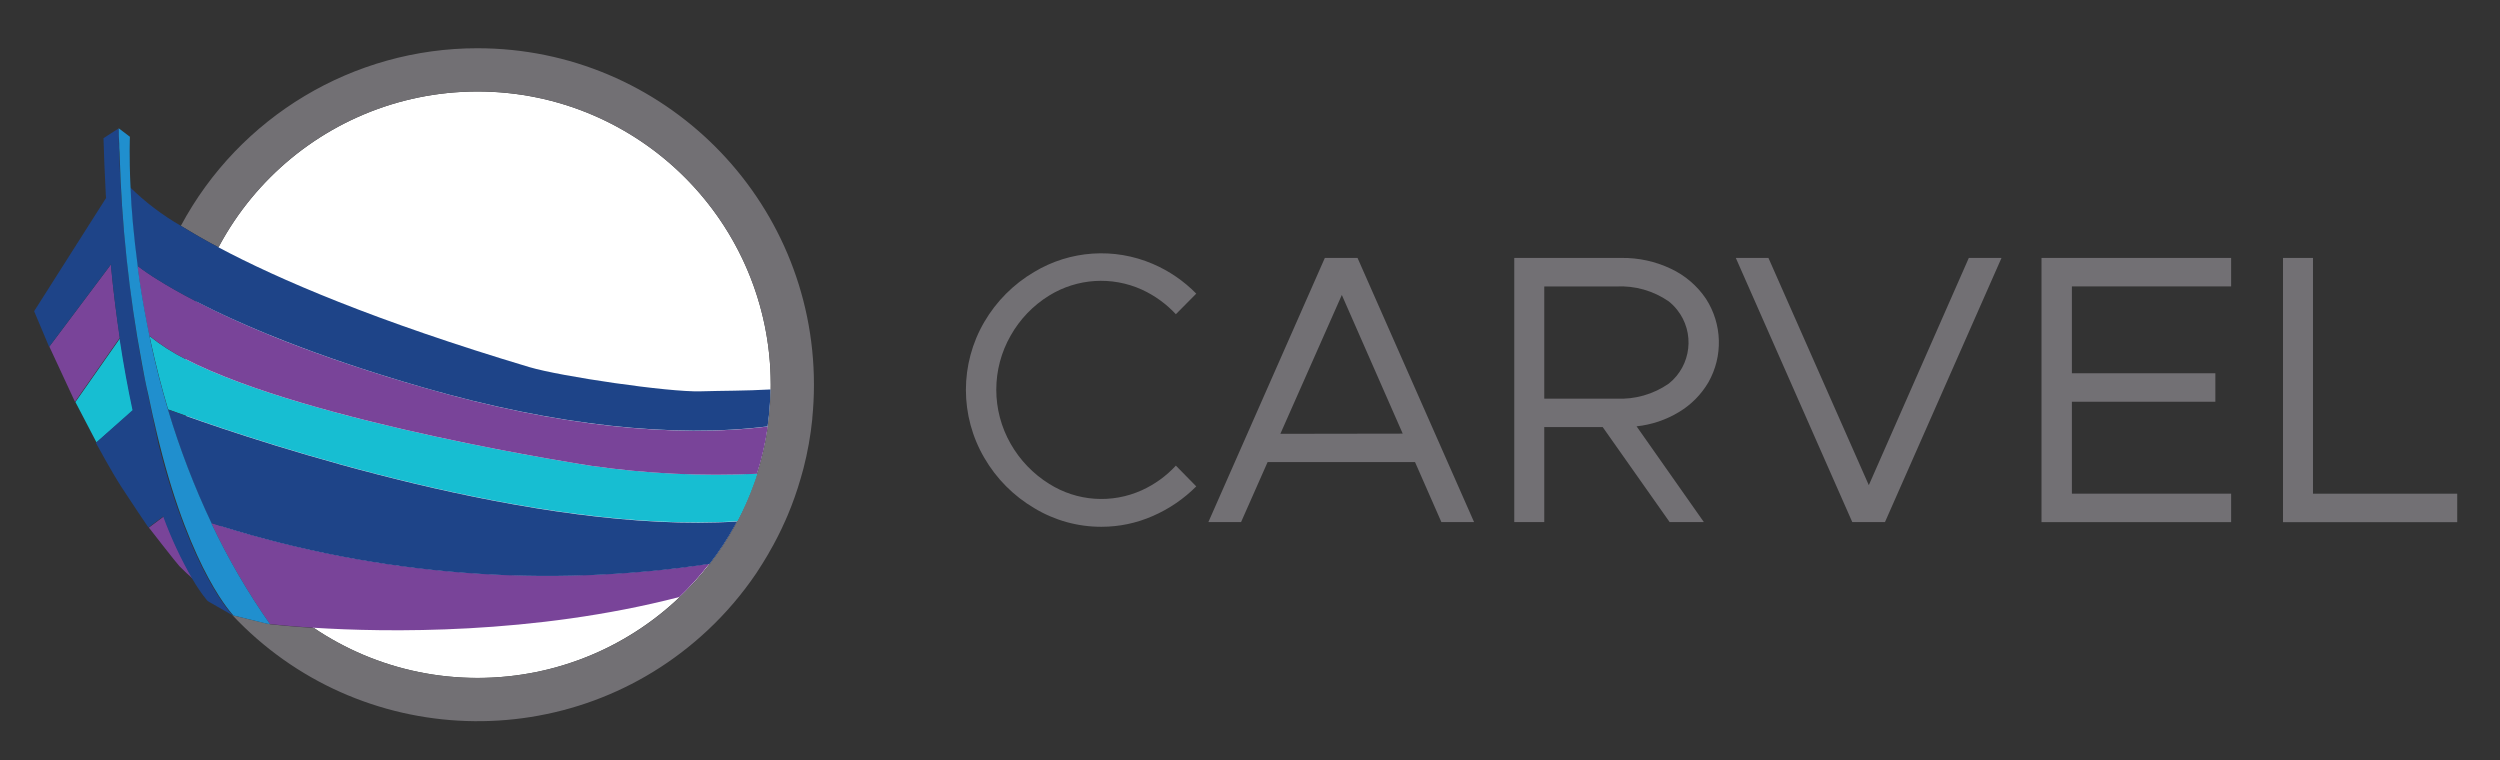<?xml version="1.0" encoding="UTF-8"?><svg id="artwork" xmlns="http://www.w3.org/2000/svg" viewBox="0 0 616.658 187.509"><rect x="0" y="0" width="616.658" height="187.509" fill="#333333" stroke="none"/><defs><style>.cls-1{fill:none;}.cls-2{fill:#fff;}.cls-3{fill:#1e4488;}.cls-4{fill:#208fce;}.cls-5{fill:#17bed2;}.cls-6{fill:#727074;}.cls-7{fill:#794499;}</style></defs><circle class="cls-2" cx="117.79" cy="94.897" r="72.323"/><path class="cls-6" d="M255.083,125.319c-5.091-3.003-9.322-7.267-12.286-12.381-6.06-10.358-6.06-23.179,0-33.537,2.975-5.088,7.205-9.329,12.286-12.317,8.867-5.334,19.759-6.075,29.268-1.992,4.018,1.722,7.661,4.214,10.72,7.337l-5.028,5.076c-2.373-2.555-5.226-4.619-8.396-6.072-7.392-3.341-15.961-2.79-22.864,1.47-3.945,2.434-7.209,5.829-9.487,9.867-4.735,8.272-4.735,18.434,0,26.706,2.292,4.027,5.553,7.419,9.487,9.867,6.869,4.344,15.463,4.938,22.864,1.581,3.176-1.442,6.031-3.507,8.396-6.072l5.028,5.123c-3.082,3.088-6.719,5.566-10.72,7.305-3.987,1.753-8.294,2.658-12.649,2.656-5.859,.02-11.609-1.578-16.618-4.617Z"/><path class="cls-6" d="M349.037,113.982h-36.367l-6.546,14.8h-8.064l28.73-65.16h8.064l28.746,65.16h-8.064l-6.499-14.8Zm-3.036-7.02l-15.021-34.201-15.163,34.248,30.185-.047Z"/><path class="cls-6" d="M421.376,94.344c-1.77,3.004-4.265,5.515-7.258,7.305-3.179,1.922-6.742,3.12-10.436,3.51l16.602,23.623h-8.443l-16.508-23.433h-14.42v23.433h-7.4V63.622h26.469c4.197-.051,8.351,.858,12.143,2.656,3.515,1.642,6.516,4.211,8.681,7.432,4.023,6.234,4.243,14.188,.569,20.634h0Zm-40.462,3.985h17.741c4.612,.232,9.171-1.069,12.966-3.7,5.602-4.474,6.516-12.643,2.042-18.245-.603-.754-1.287-1.439-2.042-2.042-3.792-2.623-8.345-3.918-12.95-3.684h-17.757l0,27.671Z"/><path class="cls-6" d="M493.699,63.622l-28.746,65.16h-8.064l-28.73-65.16h8.048l24.761,56.053,24.666-56.053h8.064Z"/><path class="cls-6" d="M511.06,70.642v21.425h35.387v7.02h-35.387v22.69h39.276v7.02h-46.771V63.622h46.771v7.02h-39.276Z"/><path class="cls-6" d="M606.105,121.777v7.02h-42.976V63.622h7.4v58.156h35.577Z"/><path class="cls-1" d="M77.375,154.887c28.135,18.943,65.654,15.794,90.238-7.574-36.067,9.329-72.37,8.712-90.238,7.574Z"/><path class="cls-1" d="M172.862,96.478c5.329-.158,11.163-.111,17.219-.459v-1.186c-.066-39.943-32.5-72.269-72.443-72.203-26.704,.044-51.211,14.8-63.744,38.381,14.752,7.906,38.691,18.199,76.719,29.552,7.621,2.277,34.343,6.214,42.249,5.914Z"/><path class="cls-1" d="M29.291,31.65s0,1.344,.111,3.747c-.047-1.186-.095-2.419-.111-3.747Z"/><path class="cls-6" d="M117.79,11.901c-30.603-.014-58.73,16.82-73.177,43.799,2.593,1.581,5.661,3.384,9.282,5.313,18.713-35.288,62.489-48.726,97.778-30.013,23.653,12.543,38.442,37.125,38.441,63.898v1.186c-.043,3.048-.281,6.09-.712,9.108v.174c-.562,3.898-1.445,7.743-2.641,11.495-.269,.838-.553,1.676-.854,2.498-1.139,3.176-2.502,6.267-4.079,9.25l-.585,1.107c-1.807,3.268-3.864,6.392-6.151,9.345l-.269,.348c-23.369,29.929-65.904,36.689-97.401,15.48-5.55-.348-9.313-.743-10.752-.901h0l-.522-.127h-.174l-8.38-2.04-.411-.237c31.309,33.479,83.829,35.238,117.308,3.93,4.537-4.243,8.584-8.982,12.064-14.128,1.044-1.581,2.024-3.162,2.957-4.744l.158-.3c1.492-2.557,2.838-5.197,4.032-7.906,.19-.427,.395-.854,.569-1.297,1.261-2.995,2.344-6.063,3.241-9.187,.221-.791,.459-1.581,.664-2.372,1.037-4.008,1.766-8.088,2.182-12.207-.008-.063-.008-.127,0-.19,.269-2.72,.411-5.471,.411-8.27h0c.009-45.837-37.143-83.003-82.98-83.012h-0Z"/><path class="cls-6" d="M38.225,105.254c-.206-.901-.411-1.787-.617-2.72,.19,.901,.411,1.85,.617,2.72Z"/><path class="cls-6" d="M38.731,107.373c.158,.712,.332,1.391,.506,2.071-.348-1.391-.68-2.799-1.012-4.19,.237,.712,.332,1.439,.506,2.119Z"/><path class="cls-6" d="M37.608,102.534c-.395-1.739-.775-3.463-1.123-5.202,.395,1.787,.743,3.51,1.123,5.202Z"/><path class="cls-5" d="M145.871,114.899s-69.35-10.515-100.12-26.327c-3.146-1.578-6.119-3.481-8.87-5.676l.379,1.755c1.154,5.25,2.53,10.72,4.206,16.334l4.443,1.581c18.863,6.704,86.317,29.173,135.981,26.01,1.577-2.983,2.941-6.074,4.079-9.25,.3-.822,.585-1.581,.854-2.498-13.681,.651-27.393,.005-40.953-1.929Z"/><path class="cls-5" d="M29.67,83.718c.009-.121,.009-.243,0-.364l-11.068,15.812h0l5.202,9.961h0l9.06-7.906c-1.154-5.344-2.229-11.068-3.194-17.504Z"/><path class="cls-7" d="M104.871,95.719c-27.418-7.858-45.38-15.606-56.448-21.378-4.064-2.087-7.194-3.906-9.487-5.36-1.736-1.053-3.414-2.199-5.028-3.431v.237c.569,4.332,1.328,8.981,2.277,13.851,.206,1.059,.411,2.119,.632,3.162,2.767,2.232,5.761,4.167,8.934,5.771,30.77,15.812,100.12,26.342,100.12,26.342,13.522,1.937,27.197,2.594,40.842,1.961,1.196-3.752,2.079-7.597,2.641-11.495v-.174c-22.943,2.909-52.258-.19-84.482-9.487Z"/><path class="cls-7" d="M54.4,129.683l-2.293-.727v.111c4.107,8.687,8.947,17.008,14.468,24.872,1.439,.158,5.202,.553,10.752,.901,17.867,1.138,54.171,1.755,90.238-7.574,2.579-2.455,4.973-5.098,7.163-7.906l.269-.348c-40.387,6.047-81.62,2.857-120.596-9.329Z"/><path class="cls-7" d="M27.394,65.187l-15.227,20.302h0l6.325,13.614,11.068-15.812c-.791-5.376-1.581-11.147-2.135-17.393-.032-.158-.032-.443-.032-.712Z"/><path class="cls-7" d="M40.407,127.39l-3.684,2.751s6.846,8.823,7.511,9.487c1.233,1.265,2.356,2.293,3.368,3.162-2.806-4.869-5.192-9.968-7.131-15.243-.018-.054-.039-.107-.063-.158Z"/><path class="cls-3" d="M130.613,90.565c-37.948-11.353-61.966-21.694-76.719-29.552-3.621-1.929-6.688-3.7-9.282-5.313-4.551-2.625-8.753-5.812-12.507-9.487,.253,5.202,.775,11.811,1.771,19.369,1.614,1.233,3.292,2.378,5.028,3.431,2.324,1.455,5.455,3.273,9.487,5.36,11.068,5.708,29.03,13.456,56.369,21.314,32.303,9.297,61.666,12.396,84.577,9.487,.43-3.018,.668-6.06,.712-9.108-6.056,.348-11.89,.3-17.219,.459-7.874,.253-34.596-3.684-42.217-5.961Z"/><path class="cls-3" d="M45.862,102.598l-4.443-1.581,.079,.253c2.842,9.506,6.388,18.787,10.61,27.765l2.293,.727c38.992,12.193,80.241,15.383,120.644,9.329,2.287-2.952,4.343-6.077,6.151-9.345l.585-1.107c-49.602,3.131-117.055-19.338-135.918-26.042Z"/><path class="cls-3" d="M36.485,97.332c-.522-2.498-1.012-5.107-1.581-7.795-3.19-17.863-5.056-35.938-5.582-54.076-.016-2.403-.032-3.811-.032-3.811l-3.763,2.435c.127,4.475,.3,8.776,.522,12.934,0,.617,.079,1.218,.111,1.818l-17.741,27.924,3.7,8.791,15.274-20.366v.838c.617,6.182,1.344,11.954,2.135,17.393,.009,.121,.009,.243,0,.364,.965,6.325,2.04,12.159,3.162,17.393l-9.044,8.048h0c.174,.3,3.826,7.068,6.325,10.926s6.119,9.202,6.641,9.961l3.684-2.751c.003,.053,.003,.105,0,.158,1.94,5.274,4.325,10.374,7.131,15.243,1.055,1.856,2.261,3.622,3.605,5.281,.124,.147,.274,.27,.443,.364l5.534,3.162,.411,.237s-10.309-10.388-18.357-42.376c-.838-3.985-1.755-8.048-2.577-12.096Z"/><path class="cls-4" d="M66.623,153.986c-5.521-7.864-10.361-16.185-14.468-24.872v-.111c-4.239-8.982-7.801-18.269-10.657-27.781l-.079-.253c-1.676-5.613-3.052-11.068-4.206-16.334l-.332-1.739c-.221-1.075-.427-2.135-.632-3.162-.949-4.87-1.708-9.487-2.277-13.851v-.237c-.996-7.558-1.581-14.231-1.771-19.369-.379-7.906-.158-12.539-.158-12.539l-2.751-2.087c0,1.265,0,2.498,.111,3.747,0,.68,0,1.486,.095,2.34,.468,17.384,2.303,34.703,5.487,51.799,.49,2.688,.98,5.297,1.581,7.795,.727,3.558,1.486,6.91,2.245,10.04,.158,.712,.332,1.391,.506,2.071,7.969,31.987,18.278,42.376,18.278,42.376l8.364,2.056h.19l.522,.127-.047-.016Z"/></svg>